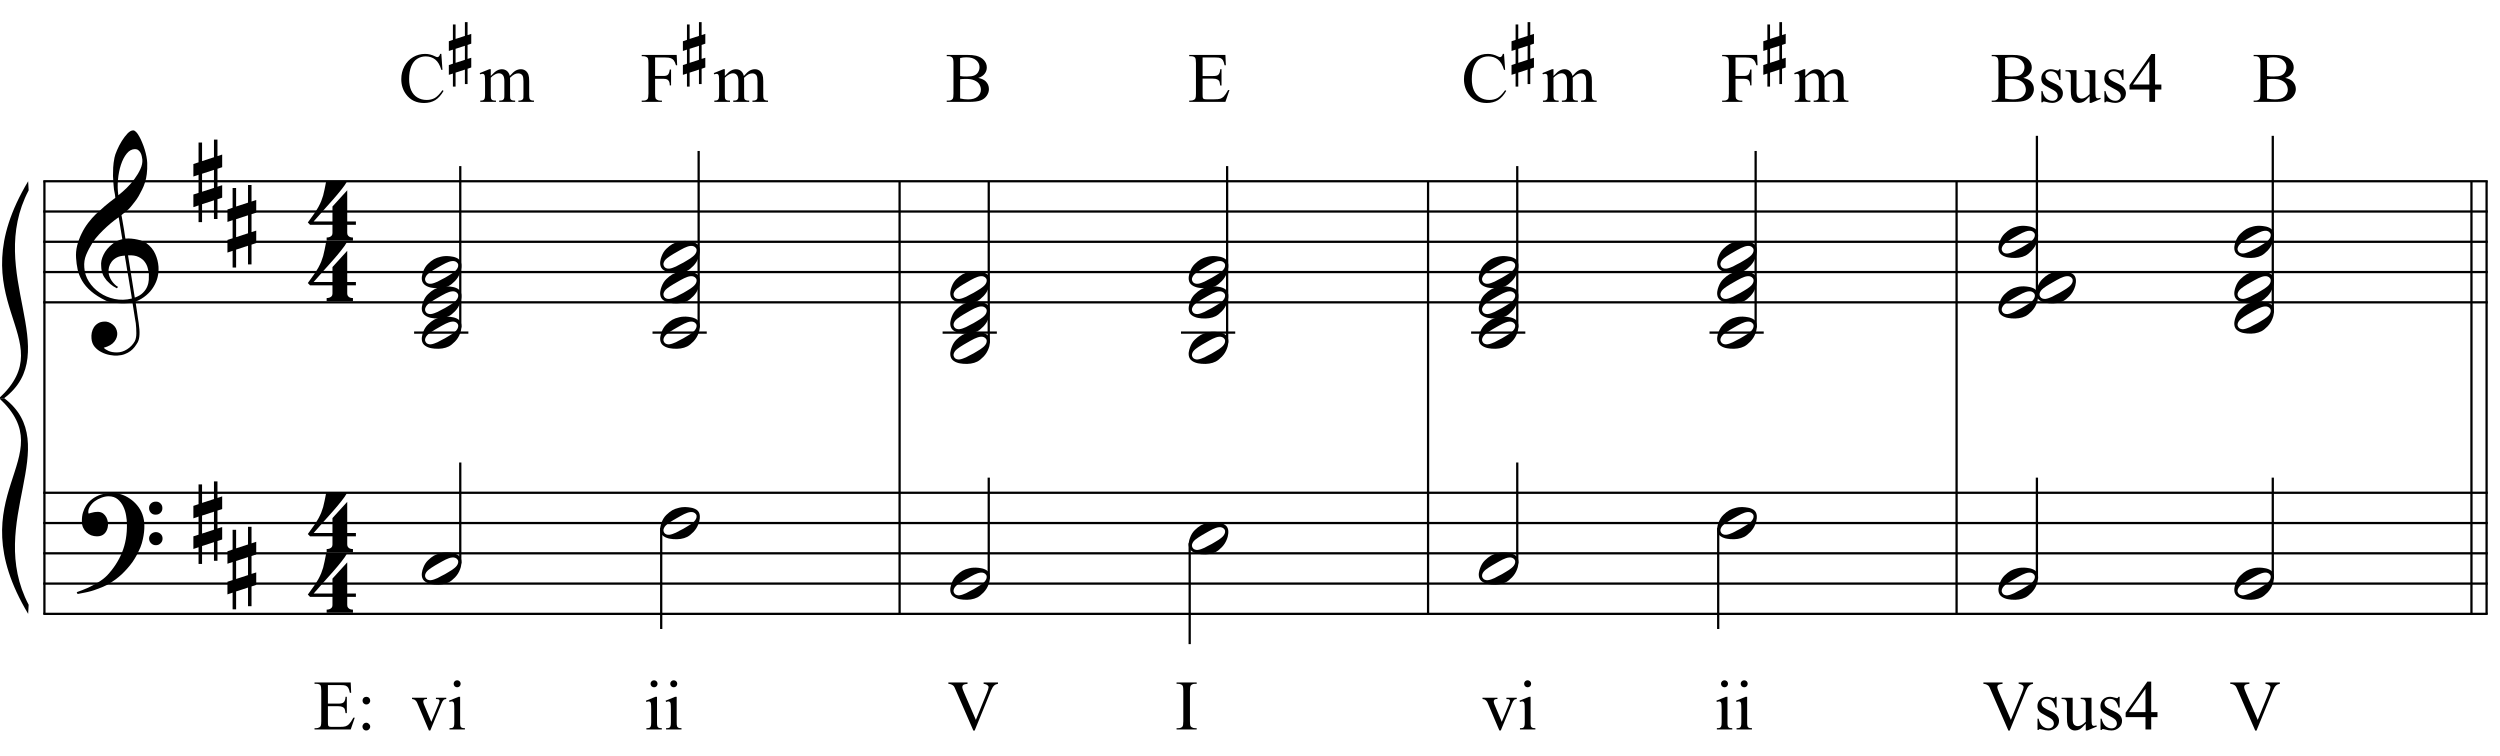 <?xml version="1.0" encoding="UTF-8"?>
<svg xmlns="http://www.w3.org/2000/svg" xmlns:xlink="http://www.w3.org/1999/xlink" width="423.25pt" height="128pt" viewBox="0 0 423.25 128" version="1.1">
<defs>
<g>
<symbol overflow="visible" id="glyph0-0">
<path style="stroke:none;" d=""/>
</symbol>
<symbol overflow="visible" id="glyph0-1">
<path style="stroke:none;" d="M 9.547 5.172 C 9.172 5.234 8.766 5.27 8.328 5.281 C 7.898 5.301 7.477 5.289 7.062 5.25 C 6.656 5.219 6.273 5.172 5.922 5.109 C 5.578 5.047 5.297 4.961 5.078 4.859 C 4.023 4.348 3.176 3.812 2.531 3.25 C 1.883 2.688 1.379 2.094 1.016 1.469 C 0.66 0.852 0.41 0.223 0.266 -0.422 C 0.129 -1.066 0.039 -1.719 0 -2.375 C -0.051 -3.082 0.008 -3.789 0.188 -4.5 C 0.375 -5.219 0.629 -5.898 0.953 -6.547 C 1.273 -7.203 1.645 -7.801 2.062 -8.344 C 2.477 -8.883 2.898 -9.363 3.328 -9.781 C 3.816 -10.238 4.328 -10.695 4.859 -11.156 C 5.398 -11.613 5.992 -12.082 6.641 -12.562 C 6.629 -12.738 6.613 -12.895 6.594 -13.031 C 6.57 -13.176 6.547 -13.316 6.516 -13.453 C 6.492 -13.598 6.461 -13.758 6.422 -13.938 C 6.391 -14.113 6.367 -14.332 6.359 -14.594 C 6.359 -14.707 6.344 -14.91 6.312 -15.203 C 6.281 -15.492 6.258 -15.848 6.25 -16.266 C 6.25 -16.68 6.258 -17.156 6.281 -17.688 C 6.312 -18.219 6.383 -18.773 6.5 -19.359 C 6.562 -19.691 6.707 -20.117 6.938 -20.641 C 7.164 -21.172 7.43 -21.68 7.734 -22.172 C 8.047 -22.672 8.367 -23.098 8.703 -23.453 C 9.047 -23.805 9.367 -23.984 9.672 -23.984 C 9.828 -23.984 9.992 -23.891 10.172 -23.703 C 10.348 -23.523 10.52 -23.281 10.688 -22.969 C 10.863 -22.664 11.031 -22.316 11.188 -21.922 C 11.352 -21.535 11.5 -21.133 11.625 -20.719 C 11.75 -20.312 11.848 -19.91 11.922 -19.516 C 11.992 -19.117 12.035 -18.77 12.047 -18.469 C 12.066 -17.758 12.039 -17.133 11.969 -16.594 C 11.906 -16.051 11.801 -15.566 11.656 -15.141 C 11.52 -14.711 11.359 -14.316 11.172 -13.953 C 10.992 -13.586 10.801 -13.223 10.594 -12.859 C 10.375 -12.484 10.148 -12.156 9.922 -11.875 C 9.703 -11.594 9.477 -11.312 9.25 -11.031 C 9 -10.727 8.738 -10.477 8.469 -10.281 C 8.207 -10.082 7.945 -9.867 7.688 -9.641 C 7.812 -8.941 7.922 -8.312 8.016 -7.75 C 8.055 -7.5 8.098 -7.258 8.141 -7.031 C 8.18 -6.801 8.211 -6.586 8.234 -6.391 C 8.266 -6.191 8.289 -6.023 8.312 -5.891 C 8.344 -5.766 8.359 -5.688 8.359 -5.656 C 8.691 -5.695 9.031 -5.695 9.375 -5.656 C 9.727 -5.625 10.062 -5.57 10.375 -5.5 C 10.695 -5.438 10.984 -5.348 11.234 -5.234 C 11.492 -5.129 11.695 -5.031 11.844 -4.938 C 12.582 -4.395 13.102 -3.77 13.406 -3.062 C 13.719 -2.363 13.898 -1.645 13.953 -0.906 C 13.992 -0.332 13.945 0.242 13.812 0.828 C 13.676 1.41 13.445 1.961 13.125 2.484 C 12.812 3.016 12.395 3.5 11.875 3.938 C 11.363 4.375 10.758 4.734 10.062 5.016 C 10.145 5.578 10.223 6.098 10.297 6.578 C 10.359 6.992 10.414 7.395 10.469 7.781 C 10.531 8.164 10.57 8.438 10.594 8.594 C 10.719 9.406 10.766 10.07 10.734 10.594 C 10.711 11.125 10.613 11.555 10.438 11.891 C 10.281 12.16 10.102 12.426 9.906 12.688 C 9.707 12.945 9.473 13.176 9.203 13.375 C 8.93 13.582 8.613 13.754 8.25 13.891 C 7.883 14.035 7.473 14.117 7.016 14.141 C 6.66 14.172 6.234 14.141 5.734 14.047 C 5.242 13.961 4.773 13.805 4.328 13.578 C 3.879 13.359 3.488 13.055 3.156 12.672 C 2.832 12.285 2.648 11.812 2.609 11.25 C 2.578 10.926 2.594 10.598 2.656 10.266 C 2.727 9.93 2.848 9.629 3.016 9.359 C 3.191 9.086 3.422 8.863 3.703 8.688 C 3.984 8.508 4.328 8.41 4.734 8.391 C 4.984 8.367 5.234 8.398 5.484 8.484 C 5.734 8.578 5.969 8.707 6.188 8.875 C 6.406 9.039 6.582 9.242 6.719 9.484 C 6.852 9.734 6.938 10.004 6.969 10.297 C 7.008 10.797 6.852 11.281 6.5 11.75 C 6.145 12.227 5.539 12.582 4.688 12.812 C 4.832 13 5.094 13.176 5.469 13.344 C 5.852 13.52 6.332 13.609 6.906 13.609 C 7.508 13.609 8.086 13.43 8.641 13.078 C 9.191 12.723 9.617 12.281 9.922 11.75 C 10.109 11.395 10.203 10.93 10.203 10.359 C 10.203 9.797 10.172 9.227 10.109 8.656 C 10.078 8.551 10.035 8.312 9.984 7.938 C 9.93 7.562 9.867 7.172 9.797 6.766 C 9.734 6.285 9.648 5.754 9.547 5.172 Z M 9.984 -20.812 C 9.453 -20.812 8.984 -20.562 8.578 -20.062 C 8.172 -19.562 7.844 -18.926 7.594 -18.156 C 7.344 -17.395 7.176 -16.555 7.094 -15.641 C 7.008 -14.723 7.031 -13.844 7.156 -13 C 7.602 -13.344 8.07 -13.754 8.562 -14.234 C 9.062 -14.723 9.508 -15.238 9.906 -15.781 C 10.312 -16.332 10.641 -16.883 10.891 -17.438 C 11.148 -18 11.258 -18.535 11.219 -19.047 C 11.195 -19.211 11.164 -19.395 11.125 -19.594 C 11.082 -19.801 11.016 -19.992 10.922 -20.172 C 10.828 -20.348 10.703 -20.5 10.547 -20.625 C 10.398 -20.75 10.211 -20.812 9.984 -20.812 Z M 9.938 4.328 C 10.531 4.117 10.988 3.848 11.312 3.516 C 11.645 3.191 11.891 2.836 12.047 2.453 C 12.203 2.078 12.289 1.695 12.312 1.312 C 12.332 0.926 12.336 0.582 12.328 0.281 C 12.297 0.039 12.234 -0.258 12.141 -0.625 C 12.055 -1 11.891 -1.359 11.641 -1.703 C 11.398 -2.047 11.051 -2.328 10.594 -2.547 C 10.145 -2.773 9.547 -2.867 8.797 -2.828 Z M 8.266 -2.781 C 7.703 -2.758 7.238 -2.648 6.875 -2.453 C 6.508 -2.254 6.223 -2.016 6.016 -1.734 C 5.805 -1.453 5.66 -1.156 5.578 -0.844 C 5.504 -0.531 5.477 -0.25 5.5 0 C 5.508 0.25 5.562 0.5 5.656 0.75 C 5.75 1.008 5.875 1.254 6.031 1.484 C 6.188 1.711 6.359 1.914 6.547 2.094 C 6.734 2.281 6.922 2.422 7.109 2.516 C 7.086 2.547 7.066 2.57 7.047 2.594 C 7.023 2.613 7 2.641 6.969 2.672 C 6.938 2.691 6.914 2.719 6.906 2.75 C 6.477 2.539 6.102 2.297 5.781 2.016 C 5.469 1.734 5.266 1.535 5.172 1.422 C 5.016 1.211 4.879 1.023 4.766 0.859 C 4.66 0.691 4.57 0.516 4.5 0.328 C 4.438 0.148 4.379 -0.047 4.328 -0.266 C 4.285 -0.484 4.258 -0.742 4.25 -1.047 C 4.219 -1.328 4.234 -1.629 4.297 -1.953 C 4.367 -2.273 4.484 -2.598 4.641 -2.922 C 4.797 -3.254 5 -3.57 5.25 -3.875 C 5.508 -4.188 5.812 -4.477 6.156 -4.75 C 6.332 -4.895 6.488 -5.004 6.625 -5.078 C 6.77 -5.16 6.906 -5.234 7.031 -5.297 C 7.156 -5.359 7.281 -5.406 7.406 -5.438 C 7.539 -5.477 7.68 -5.52 7.828 -5.562 L 7.219 -9.266 C 7.051 -9.172 6.781 -8.977 6.406 -8.688 C 6.039 -8.406 5.641 -8.066 5.203 -7.672 C 4.766 -7.273 4.332 -6.848 3.906 -6.391 C 3.477 -5.93 3.125 -5.488 2.844 -5.062 C 2.352 -4.281 1.973 -3.562 1.703 -2.906 C 1.43 -2.25 1.328 -1.539 1.391 -0.781 C 1.441 0.082 1.703 0.883 2.172 1.625 C 2.648 2.375 3.258 3 4 3.5 C 4.738 4.008 5.578 4.363 6.516 4.562 C 7.461 4.758 8.441 4.734 9.453 4.484 C 9.234 3.129 9.035 1.922 8.859 0.859 C 8.773 0.41 8.695 -0.031 8.625 -0.469 C 8.562 -0.906 8.5 -1.297 8.438 -1.641 C 8.375 -1.984 8.328 -2.258 8.297 -2.469 C 8.273 -2.676 8.266 -2.781 8.266 -2.781 Z M 8.266 -2.781 "/>
</symbol>
<symbol overflow="visible" id="glyph0-2">
<path style="stroke:none;" d="M 10.297 5.375 C 10.172 5.602 10.051 5.812 9.938 6 C 9.82 6.195 9.703 6.383 9.578 6.562 C 9.453 6.738 9.32 6.91 9.188 7.078 C 9.051 7.254 8.895 7.441 8.719 7.641 C 8.539 7.848 8.367 8.035 8.203 8.203 C 8.047 8.367 7.891 8.523 7.734 8.672 C 7.578 8.816 7.41 8.961 7.234 9.109 C 7.055 9.254 6.859 9.41 6.641 9.578 C 6.367 9.773 6.113 9.945 5.875 10.094 C 5.633 10.25 5.395 10.391 5.156 10.516 C 4.914 10.641 4.664 10.754 4.406 10.859 C 4.145 10.961 3.859 11.07 3.547 11.188 C 3.234 11.312 2.891 11.426 2.516 11.531 C 2.141 11.633 1.781 11.719 1.438 11.781 C 1.039 11.863 0.645 11.941 0.25 12.016 L 0.109 11.703 C 0.742 11.484 1.383 11.234 2.031 10.953 C 2.562 10.703 3.125 10.398 3.719 10.047 C 4.312 9.703 4.828 9.305 5.266 8.859 C 6.367 7.68 7.207 6.383 7.781 4.969 C 8.363 3.551 8.641 1.941 8.609 0.141 C 8.609 -0.266 8.562 -0.734 8.469 -1.266 C 8.383 -1.805 8.227 -2.312 8 -2.781 C 7.781 -3.258 7.469 -3.672 7.062 -4.016 C 6.656 -4.359 6.133 -4.531 5.5 -4.531 C 5.125 -4.531 4.727 -4.453 4.312 -4.297 C 3.895 -4.148 3.516 -3.953 3.172 -3.703 C 2.836 -3.453 2.562 -3.148 2.344 -2.797 C 2.125 -2.453 2.035 -2.082 2.078 -1.688 C 2.086 -1.625 2.129 -1.602 2.203 -1.625 C 2.273 -1.645 2.383 -1.676 2.531 -1.719 C 2.676 -1.758 2.852 -1.801 3.062 -1.844 C 3.27 -1.883 3.52 -1.898 3.812 -1.891 C 4.113 -1.867 4.375 -1.773 4.594 -1.609 C 4.812 -1.441 4.988 -1.227 5.125 -0.969 C 5.258 -0.707 5.348 -0.422 5.391 -0.109 C 5.43 0.191 5.414 0.488 5.344 0.781 C 5.238 1.227 5.039 1.582 4.75 1.844 C 4.457 2.113 4.051 2.25 3.531 2.25 C 3.195 2.25 2.875 2.191 2.562 2.078 C 2.258 1.961 1.992 1.797 1.766 1.578 C 1.535 1.367 1.348 1.109 1.203 0.797 C 1.055 0.492 0.984 0.145 0.984 -0.25 C 0.973 -0.832 1.035 -1.348 1.172 -1.797 C 1.316 -2.254 1.492 -2.645 1.703 -2.969 C 1.922 -3.301 2.148 -3.57 2.391 -3.781 C 2.629 -3.988 2.848 -4.156 3.047 -4.281 C 3.555 -4.594 4.07 -4.805 4.594 -4.922 C 5.113 -5.047 5.602 -5.113 6.062 -5.125 C 6.582 -5.125 7.102 -5.035 7.625 -4.859 C 8.156 -4.691 8.648 -4.445 9.109 -4.125 C 9.578 -3.812 9.992 -3.43 10.359 -2.984 C 10.734 -2.535 11.02 -2.039 11.219 -1.5 C 11.445 -0.883 11.562 -0.234 11.562 0.453 C 11.57 1.148 11.488 1.898 11.312 2.703 C 11.258 2.973 11.195 3.219 11.125 3.438 C 11.062 3.656 10.988 3.867 10.906 4.078 C 10.82 4.285 10.727 4.488 10.625 4.688 C 10.52 4.895 10.41 5.125 10.297 5.375 Z M 12.359 -2.516 C 12.348 -2.836 12.453 -3.102 12.672 -3.312 C 12.891 -3.52 13.156 -3.625 13.469 -3.625 C 13.781 -3.645 14.047 -3.551 14.266 -3.344 C 14.492 -3.133 14.609 -2.875 14.609 -2.562 C 14.629 -2.25 14.531 -1.977 14.312 -1.75 C 14.094 -1.531 13.828 -1.422 13.516 -1.422 C 13.191 -1.398 12.914 -1.5 12.688 -1.719 C 12.469 -1.938 12.359 -2.203 12.359 -2.516 Z M 12.359 2.641 C 12.359 2.328 12.469 2.066 12.688 1.859 C 12.906 1.66 13.172 1.551 13.484 1.531 C 13.797 1.531 14.066 1.629 14.297 1.828 C 14.523 2.023 14.641 2.285 14.641 2.609 C 14.648 2.922 14.547 3.188 14.328 3.406 C 14.109 3.633 13.844 3.75 13.531 3.75 C 13.219 3.758 12.945 3.656 12.719 3.438 C 12.488 3.219 12.367 2.953 12.359 2.641 Z M 12.359 2.641 "/>
</symbol>
<symbol overflow="visible" id="glyph0-3">
<path style="stroke:none;" d="M 1.469 -1.266 L 1.469 1.781 L 3.484 1.125 L 3.484 -1.922 Z M 0.875 -3.203 L 0.875 -6.547 L 1.469 -6.547 L 1.469 -3.406 L 3.484 -4.062 L 3.484 -7.047 L 4.078 -7.047 L 4.078 -4.25 L 4.875 -4.516 L 4.875 -2.375 L 4.078 -2.109 L 4.078 0.922 L 4.875 0.672 L 4.875 2.781 L 4.078 3.047 L 4.078 6.391 L 3.484 6.391 L 3.484 3.234 L 1.469 3.891 L 1.469 6.922 L 0.875 6.922 L 0.875 4.094 L 0 4.391 L 0 2.25 L 0.875 1.969 L 0.875 -1.094 L 0 -0.797 L 0 -2.906 Z M 0.875 -3.203 "/>
</symbol>
<symbol overflow="visible" id="glyph0-4">
<path style="stroke:none;" d="M 6.828 2.25 L 6.828 3.609 C 6.828 3.816 6.875 3.973 6.969 4.078 C 7.062 4.191 7.172 4.273 7.297 4.328 C 7.453 4.379 7.617 4.406 7.797 4.406 L 7.797 4.938 L 3.344 4.938 L 3.344 4.406 C 3.52 4.406 3.68 4.379 3.828 4.328 C 3.953 4.285 4.066 4.211 4.172 4.109 C 4.273 4.004 4.328 3.852 4.328 3.656 L 4.328 2.25 L 0.531 2.25 L 0.156 1.859 C 0.57 1.305 0.922 0.82 1.203 0.406 C 1.492 -0.008 1.738 -0.395 1.938 -0.75 C 2.133 -1.113 2.297 -1.445 2.422 -1.75 C 2.547 -2.062 2.656 -2.379 2.75 -2.703 C 2.844 -3.035 2.926 -3.395 3 -3.781 C 3.07 -4.164 3.16 -4.613 3.266 -5.125 L 6.812 -5.125 C 6.602 -4.727 6.281 -4.258 5.844 -3.719 C 5.414 -3.176 4.938 -2.602 4.406 -2 C 3.875 -1.395 3.32 -0.773 2.75 -0.141 C 2.176 0.492 1.641 1.102 1.141 1.688 L 4.328 1.688 L 4.328 -0.844 L 6.828 -3.594 L 6.828 1.688 L 8.297 1.688 L 8.297 2.25 Z M 6.828 2.25 "/>
</symbol>
<symbol overflow="visible" id="glyph0-5">
<path style="stroke:none;" d="M 6.562 -1.828 C 6.645 -1.672 6.695 -1.5 6.719 -1.312 C 6.738 -1.133 6.738 -0.953 6.719 -0.766 C 6.695 -0.578 6.664 -0.398 6.625 -0.234 C 6.582 -0.078 6.539 0.047 6.5 0.141 C 6.312 0.66 6.023 1.117 5.641 1.516 C 5.254 1.91 4.906 2.188 4.594 2.344 C 3.926 2.676 3.125 2.801 2.188 2.719 C 2.051 2.707 1.891 2.688 1.703 2.656 C 1.523 2.633 1.344 2.586 1.156 2.516 C 0.969 2.453 0.789 2.363 0.625 2.25 C 0.457 2.145 0.32 2.008 0.219 1.844 C 0.113 1.664 0.051 1.484 0.031 1.297 C 0.008 1.117 0.008 0.941 0.031 0.766 C 0.051 0.598 0.082 0.441 0.125 0.297 C 0.164 0.148 0.207 0.023 0.25 -0.078 C 0.438 -0.598 0.707 -1.031 1.062 -1.375 C 1.414 -1.719 1.754 -1.984 2.078 -2.172 C 2.391 -2.348 2.773 -2.488 3.234 -2.594 C 3.691 -2.707 4.207 -2.734 4.781 -2.672 C 4.883 -2.648 5.02 -2.629 5.188 -2.609 C 5.352 -2.586 5.52 -2.547 5.688 -2.484 C 5.852 -2.43 6.016 -2.352 6.172 -2.25 C 6.336 -2.145 6.469 -2.004 6.562 -1.828 Z M 6.094 -1.469 C 5.977 -1.633 5.844 -1.742 5.688 -1.797 C 5.531 -1.859 5.359 -1.879 5.172 -1.859 C 4.992 -1.848 4.805 -1.805 4.609 -1.734 C 4.422 -1.672 4.242 -1.598 4.078 -1.516 C 3.848 -1.41 3.641 -1.301 3.453 -1.188 C 3.266 -1.082 3.07 -0.973 2.875 -0.859 C 2.477 -0.641 2.07 -0.395 1.656 -0.125 C 1.508 -0.031 1.359 0.078 1.203 0.203 C 1.047 0.328 0.91 0.461 0.797 0.609 C 0.691 0.766 0.617 0.926 0.578 1.094 C 0.547 1.27 0.578 1.438 0.672 1.594 C 0.766 1.758 0.895 1.867 1.062 1.922 C 1.227 1.984 1.398 2.004 1.578 1.984 C 1.766 1.961 1.953 1.914 2.141 1.844 C 2.336 1.781 2.52 1.707 2.688 1.625 C 2.914 1.508 3.129 1.395 3.328 1.281 C 3.523 1.176 3.727 1.07 3.938 0.969 C 4.145 0.852 4.336 0.738 4.516 0.625 C 4.703 0.52 4.906 0.395 5.125 0.25 C 5.258 0.156 5.406 0.047 5.562 -0.078 C 5.719 -0.203 5.848 -0.336 5.953 -0.484 C 6.066 -0.641 6.141 -0.801 6.172 -0.969 C 6.211 -1.145 6.188 -1.312 6.094 -1.469 Z M 6.094 -1.469 "/>
</symbol>
<symbol overflow="visible" id="glyph1-0">
<path style="stroke:none;" d="M 1.672 0 L 1.672 -7.5 L 7.672 -7.5 L 7.672 0 Z M 1.859 -0.188 L 7.484 -0.188 L 7.484 -7.312 L 1.859 -7.312 Z M 1.859 -0.188 "/>
</symbol>
<symbol overflow="visible" id="glyph1-1">
<path style="stroke:none;" d="M 7.219 -8.125 L 7.406 -5.422 L 7.219 -5.422 C 6.977 -6.234 6.633 -6.816 6.188 -7.172 C 5.738 -7.523 5.203 -7.703 4.578 -7.703 C 4.047 -7.703 3.566 -7.566 3.141 -7.297 C 2.711 -7.035 2.375 -6.609 2.125 -6.016 C 1.883 -5.43 1.766 -4.707 1.766 -3.844 C 1.766 -3.125 1.879 -2.5 2.109 -1.969 C 2.348 -1.438 2.695 -1.031 3.156 -0.75 C 3.613 -0.469 4.141 -0.328 4.734 -0.328 C 5.254 -0.328 5.711 -0.438 6.109 -0.656 C 6.504 -0.883 6.938 -1.328 7.406 -1.984 L 7.594 -1.859 C 7.188 -1.148 6.719 -0.629 6.188 -0.297 C 5.656 0.023 5.023 0.188 4.297 0.188 C 2.984 0.188 1.969 -0.301 1.25 -1.281 C 0.707 -2.008 0.438 -2.863 0.438 -3.844 C 0.438 -4.645 0.613 -5.375 0.969 -6.031 C 1.32 -6.695 1.812 -7.211 2.438 -7.578 C 3.062 -7.941 3.742 -8.125 4.484 -8.125 C 5.055 -8.125 5.617 -7.984 6.172 -7.703 C 6.336 -7.617 6.457 -7.578 6.531 -7.578 C 6.633 -7.578 6.723 -7.613 6.797 -7.688 C 6.898 -7.789 6.973 -7.938 7.016 -8.125 Z M 7.219 -8.125 "/>
</symbol>
<symbol overflow="visible" id="glyph1-2">
<path style="stroke:none;" d="M 1.969 -4.391 C 2.363 -4.773 2.594 -5 2.656 -5.062 C 2.832 -5.207 3.02 -5.32 3.219 -5.406 C 3.426 -5.488 3.629 -5.531 3.828 -5.531 C 4.172 -5.531 4.461 -5.43 4.703 -5.234 C 4.941 -5.035 5.102 -4.754 5.188 -4.391 C 5.594 -4.859 5.93 -5.164 6.203 -5.312 C 6.484 -5.457 6.77 -5.531 7.062 -5.531 C 7.344 -5.531 7.594 -5.457 7.812 -5.312 C 8.039 -5.164 8.219 -4.926 8.344 -4.594 C 8.426 -4.363 8.469 -4.004 8.469 -3.516 L 8.469 -1.219 C 8.469 -0.875 8.492 -0.641 8.547 -0.516 C 8.586 -0.43 8.66 -0.359 8.766 -0.297 C 8.867 -0.242 9.039 -0.219 9.281 -0.219 L 9.281 0 L 6.641 0 L 6.641 -0.219 L 6.75 -0.219 C 6.977 -0.219 7.156 -0.258 7.281 -0.344 C 7.375 -0.406 7.441 -0.504 7.484 -0.641 C 7.492 -0.711 7.5 -0.906 7.5 -1.219 L 7.5 -3.516 C 7.5 -3.953 7.445 -4.266 7.344 -4.453 C 7.188 -4.703 6.941 -4.828 6.609 -4.828 C 6.398 -4.828 6.191 -4.773 5.984 -4.672 C 5.773 -4.566 5.523 -4.375 5.234 -4.094 L 5.219 -4.031 L 5.234 -3.781 L 5.234 -1.219 C 5.234 -0.844 5.25 -0.609 5.281 -0.516 C 5.32 -0.43 5.398 -0.359 5.516 -0.297 C 5.629 -0.242 5.82 -0.219 6.094 -0.219 L 6.094 0 L 3.391 0 L 3.391 -0.219 C 3.68 -0.219 3.883 -0.25 4 -0.312 C 4.113 -0.383 4.191 -0.492 4.234 -0.641 C 4.254 -0.703 4.266 -0.895 4.266 -1.219 L 4.266 -3.516 C 4.266 -3.953 4.195 -4.27 4.062 -4.469 C 3.895 -4.719 3.656 -4.844 3.344 -4.844 C 3.133 -4.844 2.926 -4.785 2.719 -4.672 C 2.395 -4.492 2.145 -4.301 1.969 -4.094 L 1.969 -1.219 C 1.969 -0.863 1.988 -0.633 2.031 -0.531 C 2.082 -0.426 2.156 -0.348 2.25 -0.297 C 2.352 -0.242 2.551 -0.219 2.844 -0.219 L 2.844 0 L 0.188 0 L 0.188 -0.219 C 0.438 -0.219 0.609 -0.242 0.703 -0.297 C 0.797 -0.348 0.867 -0.43 0.922 -0.547 C 0.973 -0.66 1 -0.883 1 -1.219 L 1 -3.266 C 1 -3.859 0.984 -4.238 0.953 -4.406 C 0.922 -4.531 0.875 -4.617 0.812 -4.672 C 0.758 -4.723 0.68 -4.75 0.578 -4.75 C 0.473 -4.75 0.344 -4.719 0.188 -4.656 L 0.094 -4.875 L 1.719 -5.531 L 1.969 -5.531 Z M 1.969 -4.391 "/>
</symbol>
<symbol overflow="visible" id="glyph1-3">
<path style="stroke:none;" d=""/>
</symbol>
<symbol overflow="visible" id="glyph1-4">
<path style="stroke:none;" d="M 2.453 -7.516 L 2.453 -4.391 L 3.906 -4.391 C 4.238 -4.391 4.477 -4.461 4.625 -4.609 C 4.781 -4.754 4.883 -5.047 4.938 -5.484 L 5.156 -5.484 L 5.156 -2.797 L 4.938 -2.797 C 4.938 -3.098 4.895 -3.32 4.812 -3.469 C 4.738 -3.613 4.633 -3.723 4.5 -3.797 C 4.363 -3.867 4.164 -3.906 3.906 -3.906 L 2.453 -3.906 L 2.453 -1.406 C 2.453 -1 2.477 -0.734 2.531 -0.609 C 2.57 -0.516 2.656 -0.43 2.781 -0.359 C 2.945 -0.266 3.125 -0.219 3.312 -0.219 L 3.609 -0.219 L 3.609 0 L 0.188 0 L 0.188 -0.219 L 0.469 -0.219 C 0.801 -0.219 1.039 -0.312 1.188 -0.5 C 1.281 -0.625 1.328 -0.926 1.328 -1.406 L 1.328 -6.547 C 1.328 -6.941 1.301 -7.207 1.25 -7.344 C 1.219 -7.438 1.141 -7.52 1.016 -7.594 C 0.848 -7.688 0.664 -7.734 0.469 -7.734 L 0.188 -7.734 L 0.188 -7.953 L 6.109 -7.953 L 6.188 -6.203 L 5.984 -6.203 C 5.879 -6.566 5.758 -6.836 5.625 -7.016 C 5.488 -7.191 5.32 -7.316 5.125 -7.391 C 4.926 -7.473 4.617 -7.516 4.203 -7.516 Z M 2.453 -7.516 "/>
</symbol>
<symbol overflow="visible" id="glyph1-5">
<path style="stroke:none;" d="M 5.547 -4.062 C 6.098 -3.938 6.508 -3.75 6.781 -3.5 C 7.156 -3.133 7.344 -2.691 7.344 -2.172 C 7.344 -1.773 7.219 -1.395 6.969 -1.031 C 6.719 -0.676 6.375 -0.414 5.938 -0.25 C 5.508 -0.082 4.848 0 3.953 0 L 0.203 0 L 0.203 -0.219 L 0.5 -0.219 C 0.832 -0.219 1.07 -0.32 1.219 -0.531 C 1.301 -0.664 1.344 -0.957 1.344 -1.406 L 1.344 -6.547 C 1.344 -7.035 1.285 -7.344 1.172 -7.469 C 1.023 -7.645 0.801 -7.734 0.5 -7.734 L 0.203 -7.734 L 0.203 -7.953 L 3.641 -7.953 C 4.273 -7.953 4.785 -7.906 5.172 -7.812 C 5.754 -7.664 6.203 -7.41 6.516 -7.047 C 6.828 -6.691 6.984 -6.285 6.984 -5.828 C 6.984 -5.43 6.859 -5.07 6.609 -4.75 C 6.367 -4.438 6.016 -4.207 5.547 -4.062 Z M 2.469 -4.375 C 2.613 -4.344 2.781 -4.32 2.969 -4.312 C 3.156 -4.301 3.359 -4.297 3.578 -4.297 C 4.148 -4.297 4.578 -4.352 4.859 -4.469 C 5.148 -4.594 5.367 -4.781 5.516 -5.031 C 5.672 -5.289 5.75 -5.57 5.75 -5.875 C 5.75 -6.332 5.562 -6.723 5.188 -7.047 C 4.812 -7.379 4.258 -7.547 3.531 -7.547 C 3.133 -7.547 2.781 -7.504 2.469 -7.422 Z M 2.469 -0.578 C 2.926 -0.473 3.375 -0.422 3.812 -0.422 C 4.52 -0.422 5.055 -0.578 5.422 -0.891 C 5.797 -1.211 5.984 -1.609 5.984 -2.078 C 5.984 -2.379 5.898 -2.672 5.734 -2.953 C 5.566 -3.242 5.289 -3.473 4.906 -3.641 C 4.531 -3.805 4.066 -3.891 3.516 -3.891 C 3.266 -3.891 3.051 -3.883 2.875 -3.875 C 2.707 -3.863 2.57 -3.848 2.469 -3.828 Z M 2.469 -0.578 "/>
</symbol>
<symbol overflow="visible" id="glyph1-6">
<path style="stroke:none;" d="M 2.516 -7.516 L 2.516 -4.375 L 4.25 -4.375 C 4.707 -4.375 5.008 -4.441 5.156 -4.578 C 5.363 -4.754 5.477 -5.07 5.5 -5.531 L 5.719 -5.531 L 5.719 -2.766 L 5.5 -2.766 C 5.445 -3.148 5.395 -3.395 5.344 -3.5 C 5.27 -3.633 5.148 -3.738 4.984 -3.812 C 4.828 -3.895 4.582 -3.938 4.25 -3.938 L 2.516 -3.938 L 2.516 -1.328 C 2.516 -0.973 2.531 -0.754 2.562 -0.672 C 2.594 -0.598 2.645 -0.539 2.719 -0.5 C 2.801 -0.457 2.953 -0.438 3.172 -0.438 L 4.516 -0.438 C 4.961 -0.438 5.285 -0.469 5.484 -0.531 C 5.691 -0.594 5.891 -0.711 6.078 -0.891 C 6.316 -1.141 6.566 -1.508 6.828 -2 L 7.062 -2 L 6.375 0 L 0.25 0 L 0.25 -0.219 L 0.531 -0.219 C 0.719 -0.219 0.895 -0.266 1.062 -0.359 C 1.188 -0.422 1.27 -0.516 1.312 -0.641 C 1.363 -0.766 1.391 -1.02 1.391 -1.406 L 1.391 -6.562 C 1.391 -7.062 1.336 -7.375 1.234 -7.5 C 1.086 -7.656 0.852 -7.734 0.531 -7.734 L 0.25 -7.734 L 0.25 -7.953 L 6.375 -7.953 L 6.453 -6.203 L 6.234 -6.203 C 6.148 -6.617 6.055 -6.906 5.953 -7.062 C 5.859 -7.219 5.711 -7.336 5.516 -7.422 C 5.359 -7.484 5.082 -7.516 4.688 -7.516 Z M 2.516 -7.516 "/>
</symbol>
<symbol overflow="visible" id="glyph1-7">
<path style="stroke:none;" d="M 3.844 -5.531 L 3.844 -3.703 L 3.656 -3.703 C 3.5 -4.273 3.305 -4.664 3.078 -4.875 C 2.848 -5.082 2.551 -5.188 2.188 -5.188 C 1.914 -5.188 1.695 -5.113 1.531 -4.969 C 1.363 -4.82 1.281 -4.66 1.281 -4.484 C 1.281 -4.266 1.344 -4.078 1.469 -3.922 C 1.582 -3.766 1.828 -3.594 2.203 -3.406 L 3.062 -3 C 3.852 -2.613 4.25 -2.102 4.25 -1.469 C 4.25 -0.977 4.062 -0.582 3.688 -0.281 C 3.32 0.02 2.91 0.172 2.453 0.172 C 2.129 0.172 1.754 0.109 1.328 -0.016 C 1.203 -0.055 1.098 -0.078 1.016 -0.078 C 0.922 -0.078 0.848 -0.023 0.797 0.078 L 0.609 0.078 L 0.609 -1.828 L 0.797 -1.828 C 0.91 -1.285 1.117 -0.875 1.422 -0.594 C 1.734 -0.32 2.082 -0.188 2.469 -0.188 C 2.738 -0.188 2.957 -0.266 3.125 -0.422 C 3.289 -0.578 3.375 -0.766 3.375 -0.984 C 3.375 -1.254 3.281 -1.484 3.094 -1.672 C 2.906 -1.859 2.523 -2.094 1.953 -2.375 C 1.391 -2.656 1.02 -2.906 0.844 -3.125 C 0.676 -3.352 0.594 -3.633 0.594 -3.969 C 0.594 -4.414 0.742 -4.785 1.047 -5.078 C 1.348 -5.379 1.738 -5.531 2.219 -5.531 C 2.426 -5.531 2.68 -5.484 2.984 -5.391 C 3.18 -5.328 3.312 -5.297 3.375 -5.297 C 3.438 -5.297 3.484 -5.312 3.516 -5.344 C 3.555 -5.375 3.602 -5.438 3.656 -5.531 Z M 3.844 -5.531 "/>
</symbol>
<symbol overflow="visible" id="glyph1-8">
<path style="stroke:none;" d="M 5.078 -5.375 L 5.078 -2.109 C 5.078 -1.492 5.094 -1.113 5.125 -0.969 C 5.156 -0.832 5.203 -0.738 5.266 -0.688 C 5.328 -0.633 5.398 -0.609 5.484 -0.609 C 5.609 -0.609 5.75 -0.641 5.906 -0.703 L 5.984 -0.5 L 4.375 0.172 L 4.109 0.172 L 4.109 -0.969 C 3.648 -0.469 3.301 -0.148 3.062 -0.016 C 2.82 0.109 2.566 0.172 2.297 0.172 C 1.992 0.172 1.727 0.082 1.5 -0.094 C 1.281 -0.27 1.129 -0.492 1.047 -0.766 C 0.961 -1.035 0.922 -1.422 0.922 -1.922 L 0.922 -4.328 C 0.922 -4.578 0.891 -4.75 0.828 -4.844 C 0.773 -4.945 0.695 -5.023 0.594 -5.078 C 0.488 -5.129 0.297 -5.156 0.016 -5.156 L 0.016 -5.375 L 1.891 -5.375 L 1.891 -1.781 C 1.891 -1.281 1.977 -0.953 2.156 -0.797 C 2.332 -0.641 2.539 -0.562 2.781 -0.562 C 2.945 -0.562 3.133 -0.613 3.344 -0.719 C 3.562 -0.82 3.816 -1.02 4.109 -1.312 L 4.109 -4.359 C 4.109 -4.66 4.051 -4.863 3.938 -4.969 C 3.832 -5.082 3.602 -5.145 3.25 -5.156 L 3.25 -5.375 Z M 5.078 -5.375 "/>
</symbol>
<symbol overflow="visible" id="glyph1-9">
<path style="stroke:none;" d="M 5.578 -2.938 L 5.578 -2.094 L 4.516 -2.094 L 4.516 0 L 3.547 0 L 3.547 -2.094 L 0.188 -2.094 L 0.188 -2.844 L 3.875 -8.109 L 4.516 -8.109 L 4.516 -2.938 Z M 3.547 -2.938 L 3.547 -6.875 L 0.766 -2.938 Z M 3.547 -2.938 "/>
</symbol>
<symbol overflow="visible" id="glyph1-10">
<path style="stroke:none;" d="M 1.688 -5.531 C 1.875 -5.531 2.031 -5.469 2.156 -5.344 C 2.281 -5.219 2.344 -5.062 2.344 -4.875 C 2.344 -4.695 2.281 -4.547 2.156 -4.422 C 2.031 -4.297 1.875 -4.234 1.688 -4.234 C 1.508 -4.234 1.359 -4.297 1.234 -4.422 C 1.109 -4.547 1.047 -4.695 1.047 -4.875 C 1.047 -5.062 1.109 -5.219 1.234 -5.344 C 1.359 -5.469 1.508 -5.531 1.688 -5.531 Z M 1.688 -1.141 C 1.863 -1.141 2.016 -1.07 2.141 -0.938 C 2.273 -0.812 2.344 -0.66 2.344 -0.484 C 2.344 -0.305 2.273 -0.148 2.141 -0.016 C 2.016 0.109 1.863 0.172 1.688 0.172 C 1.5 0.172 1.344 0.109 1.219 -0.016 C 1.094 -0.148 1.031 -0.305 1.031 -0.484 C 1.031 -0.66 1.094 -0.812 1.219 -0.938 C 1.344 -1.07 1.5 -1.141 1.688 -1.141 Z M 1.688 -1.141 "/>
</symbol>
<symbol overflow="visible" id="glyph1-11">
<path style="stroke:none;" d="M 0.094 -5.375 L 2.625 -5.375 L 2.625 -5.156 L 2.469 -5.156 C 2.312 -5.156 2.191 -5.113 2.109 -5.031 C 2.035 -4.957 2 -4.859 2 -4.734 C 2 -4.598 2.035 -4.438 2.109 -4.25 L 3.359 -1.297 L 4.625 -4.359 C 4.707 -4.578 4.75 -4.742 4.75 -4.859 C 4.75 -4.922 4.734 -4.969 4.703 -5 C 4.66 -5.062 4.602 -5.102 4.531 -5.125 C 4.469 -5.145 4.336 -5.156 4.141 -5.156 L 4.141 -5.375 L 5.891 -5.375 L 5.891 -5.156 C 5.68 -5.133 5.539 -5.094 5.469 -5.031 C 5.332 -4.914 5.207 -4.719 5.094 -4.438 L 3.188 0.172 L 2.953 0.172 L 1.031 -4.359 C 0.945 -4.578 0.863 -4.727 0.781 -4.812 C 0.707 -4.906 0.613 -4.984 0.5 -5.047 C 0.426 -5.086 0.289 -5.125 0.094 -5.156 Z M 0.094 -5.375 "/>
</symbol>
<symbol overflow="visible" id="glyph1-12">
<path style="stroke:none;" d="M 1.734 -8.328 C 1.898 -8.328 2.039 -8.27 2.156 -8.156 C 2.27 -8.039 2.328 -7.898 2.328 -7.734 C 2.328 -7.578 2.27 -7.438 2.156 -7.312 C 2.039 -7.195 1.898 -7.141 1.734 -7.141 C 1.578 -7.141 1.438 -7.195 1.312 -7.312 C 1.195 -7.438 1.141 -7.578 1.141 -7.734 C 1.141 -7.898 1.195 -8.039 1.312 -8.156 C 1.426 -8.27 1.566 -8.328 1.734 -8.328 Z M 2.234 -5.531 L 2.234 -1.219 C 2.234 -0.875 2.254 -0.645 2.297 -0.531 C 2.348 -0.426 2.422 -0.348 2.516 -0.297 C 2.609 -0.242 2.785 -0.219 3.047 -0.219 L 3.047 0 L 0.438 0 L 0.438 -0.219 C 0.695 -0.219 0.867 -0.238 0.953 -0.281 C 1.047 -0.332 1.117 -0.414 1.172 -0.531 C 1.223 -0.656 1.25 -0.883 1.25 -1.219 L 1.25 -3.281 C 1.25 -3.863 1.234 -4.238 1.203 -4.406 C 1.172 -4.531 1.125 -4.617 1.062 -4.672 C 1.008 -4.723 0.93 -4.75 0.828 -4.75 C 0.723 -4.75 0.594 -4.719 0.438 -4.656 L 0.359 -4.875 L 1.969 -5.531 Z M 2.234 -5.531 "/>
</symbol>
<symbol overflow="visible" id="glyph1-13">
<path style="stroke:none;" d="M 8.516 -7.953 L 8.516 -7.734 C 8.234 -7.68 8.02 -7.586 7.875 -7.453 C 7.676 -7.266 7.492 -6.973 7.328 -6.578 L 4.562 0.188 L 4.344 0.188 L 1.359 -6.672 C 1.211 -7.023 1.109 -7.238 1.047 -7.312 C 0.941 -7.438 0.816 -7.531 0.672 -7.594 C 0.535 -7.664 0.348 -7.711 0.109 -7.734 L 0.109 -7.953 L 3.359 -7.953 L 3.359 -7.734 C 2.984 -7.691 2.738 -7.625 2.625 -7.531 C 2.52 -7.445 2.469 -7.336 2.469 -7.203 C 2.469 -7.004 2.562 -6.695 2.75 -6.281 L 4.766 -1.625 L 6.641 -6.219 C 6.828 -6.676 6.922 -6.992 6.922 -7.172 C 6.922 -7.285 6.863 -7.391 6.75 -7.484 C 6.633 -7.586 6.441 -7.664 6.172 -7.719 C 6.148 -7.719 6.117 -7.723 6.078 -7.734 L 6.078 -7.953 Z M 8.516 -7.953 "/>
</symbol>
<symbol overflow="visible" id="glyph1-14">
<path style="stroke:none;" d="M 3.703 -0.219 L 3.703 0 L 0.297 0 L 0.297 -0.219 L 0.578 -0.219 C 0.91 -0.219 1.148 -0.312 1.297 -0.5 C 1.391 -0.625 1.438 -0.926 1.438 -1.406 L 1.438 -6.547 C 1.438 -6.941 1.41 -7.207 1.359 -7.344 C 1.316 -7.438 1.238 -7.52 1.125 -7.594 C 0.945 -7.688 0.766 -7.734 0.578 -7.734 L 0.297 -7.734 L 0.297 -7.953 L 3.703 -7.953 L 3.703 -7.734 L 3.422 -7.734 C 3.098 -7.734 2.859 -7.633 2.703 -7.438 C 2.609 -7.312 2.562 -7.016 2.562 -6.547 L 2.562 -1.406 C 2.562 -1 2.586 -0.734 2.641 -0.609 C 2.68 -0.516 2.766 -0.43 2.891 -0.359 C 3.055 -0.266 3.234 -0.219 3.422 -0.219 Z M 3.703 -0.219 "/>
</symbol>
<symbol overflow="visible" id="glyph2-0">
<path style="stroke:none;" d=""/>
</symbol>
<symbol overflow="visible" id="glyph2-1">
<path style="stroke:none;" d="M 3.203 -9.5 L 1.625 -8.984 L 1.625 -6.609 L 3.203 -7.125 Z M 0.484 -10.266 L 1.172 -10.5 L 1.172 -13.109 L 1.625 -13.109 L 1.625 -10.656 L 3.203 -11.172 L 3.203 -13.5 L 3.656 -13.5 L 3.656 -11.312 L 4.281 -11.516 L 4.281 -9.859 L 3.656 -9.641 L 3.656 -7.281 L 4.281 -7.469 L 4.281 -5.828 L 3.656 -5.609 L 3.656 -3.016 L 3.203 -3.016 L 3.203 -5.469 L 1.625 -4.953 L 1.625 -2.594 L 1.172 -2.594 L 1.172 -4.797 L 0.484 -4.578 L 0.484 -6.234 L 1.172 -6.469 L 1.172 -8.844 L 0.484 -8.625 Z M 0.484 -10.266 "/>
</symbol>
</g>
</defs>
<g id="surface1">
<rect x="0" y="0" width="423.25" height="128" style="fill:rgb(100%,100%,100%);fill-opacity:1;stroke:none;"/>
<path style="fill:none;stroke-width:0.384;stroke-linecap:butt;stroke-linejoin:miter;stroke:rgb(0%,0%,0%);stroke-opacity:1;stroke-miterlimit:10;" d="M 162.27 452.066 L 162.27 378.824 " transform="matrix(1,0,0,-1,-154.75,482.75)"/>
<g style="fill:rgb(0%,0%,0%);fill-opacity:1;">
  <use xlink:href="#glyph0-1" x="12.88" y="46.057"/>
</g>
<g style="fill:rgb(0%,0%,0%);fill-opacity:1;">
  <use xlink:href="#glyph0-2" x="12.88" y="88.552"/>
</g>
<g style="fill:rgb(0%,0%,0%);fill-opacity:1;">
  <use xlink:href="#glyph0-3" x="32.74" y="30.682"/>
</g>
<g style="fill:rgb(0%,0%,0%);fill-opacity:1;">
  <use xlink:href="#glyph0-3" x="38.505" y="38.37"/>
</g>
<g style="fill:rgb(0%,0%,0%);fill-opacity:1;">
  <use xlink:href="#glyph0-3" x="32.74" y="88.552"/>
</g>
<g style="fill:rgb(0%,0%,0%);fill-opacity:1;">
  <use xlink:href="#glyph0-3" x="38.505" y="96.24"/>
</g>
<g style="fill:rgb(0%,0%,0%);fill-opacity:1;">
  <use xlink:href="#glyph0-4" x="51.958" y="46.057"/>
</g>
<g style="fill:rgb(0%,0%,0%);fill-opacity:1;">
  <use xlink:href="#glyph0-4" x="51.958" y="35.807"/>
</g>
<g style="fill:rgb(0%,0%,0%);fill-opacity:1;">
  <use xlink:href="#glyph0-4" x="51.958" y="98.802"/>
</g>
<g style="fill:rgb(0%,0%,0%);fill-opacity:1;">
  <use xlink:href="#glyph0-4" x="51.958" y="88.552"/>
</g>
<path style="fill:none;stroke-width:0.384;stroke-linecap:butt;stroke-linejoin:miter;stroke:rgb(0%,0%,0%);stroke-opacity:1;stroke-miterlimit:10;" d="M 307.051 452.066 L 307.051 378.824 " transform="matrix(1,0,0,-1,-154.75,482.75)"/>
<path style="fill:none;stroke-width:0.384;stroke-linecap:butt;stroke-linejoin:miter;stroke:rgb(0%,0%,0%);stroke-opacity:1;stroke-miterlimit:10;" d="M 396.523 452.066 L 396.523 378.824 " transform="matrix(1,0,0,-1,-154.75,482.75)"/>
<path style="fill:none;stroke-width:0.384;stroke-linecap:butt;stroke-linejoin:miter;stroke:rgb(0%,0%,0%);stroke-opacity:1;stroke-miterlimit:10;" d="M 486 452.066 L 486 378.824 " transform="matrix(1,0,0,-1,-154.75,482.75)"/>
<path style="fill:none;stroke-width:0.384;stroke-linecap:butt;stroke-linejoin:miter;stroke:rgb(0%,0%,0%);stroke-opacity:1;stroke-miterlimit:10;" d="M 575.73 452.066 L 575.73 378.824 " transform="matrix(1,0,0,-1,-154.75,482.75)"/>
<path style="fill:none;stroke-width:0.384;stroke-linecap:butt;stroke-linejoin:miter;stroke:rgb(0%,0%,0%);stroke-opacity:1;stroke-miterlimit:10;" d="M 573.168 452.066 L 573.168 378.824 " transform="matrix(1,0,0,-1,-154.75,482.75)"/>
<path style="fill:none;stroke-width:0.384;stroke-linecap:butt;stroke-linejoin:miter;stroke:rgb(0%,0%,0%);stroke-opacity:1;stroke-miterlimit:10;" d="M 162.078 452.066 L 575.922 452.066 " transform="matrix(1,0,0,-1,-154.75,482.75)"/>
<path style="fill:none;stroke-width:0.384;stroke-linecap:butt;stroke-linejoin:miter;stroke:rgb(0%,0%,0%);stroke-opacity:1;stroke-miterlimit:10;" d="M 162.078 446.941 L 575.922 446.941 " transform="matrix(1,0,0,-1,-154.75,482.75)"/>
<path style="fill:none;stroke-width:0.384;stroke-linecap:butt;stroke-linejoin:miter;stroke:rgb(0%,0%,0%);stroke-opacity:1;stroke-miterlimit:10;" d="M 162.078 441.816 L 575.922 441.816 " transform="matrix(1,0,0,-1,-154.75,482.75)"/>
<path style="fill:none;stroke-width:0.384;stroke-linecap:butt;stroke-linejoin:miter;stroke:rgb(0%,0%,0%);stroke-opacity:1;stroke-miterlimit:10;" d="M 162.078 436.691 L 575.922 436.691 " transform="matrix(1,0,0,-1,-154.75,482.75)"/>
<path style="fill:none;stroke-width:0.384;stroke-linecap:butt;stroke-linejoin:miter;stroke:rgb(0%,0%,0%);stroke-opacity:1;stroke-miterlimit:10;" d="M 162.078 431.566 L 575.922 431.566 " transform="matrix(1,0,0,-1,-154.75,482.75)"/>
<path style="fill:none;stroke-width:0.384;stroke-linecap:butt;stroke-linejoin:miter;stroke:rgb(0%,0%,0%);stroke-opacity:1;stroke-miterlimit:10;" d="M 162.078 399.324 L 575.922 399.324 " transform="matrix(1,0,0,-1,-154.75,482.75)"/>
<path style="fill:none;stroke-width:0.384;stroke-linecap:butt;stroke-linejoin:miter;stroke:rgb(0%,0%,0%);stroke-opacity:1;stroke-miterlimit:10;" d="M 162.078 394.199 L 575.922 394.199 " transform="matrix(1,0,0,-1,-154.75,482.75)"/>
<path style="fill:none;stroke-width:0.384;stroke-linecap:butt;stroke-linejoin:miter;stroke:rgb(0%,0%,0%);stroke-opacity:1;stroke-miterlimit:10;" d="M 162.078 389.074 L 575.922 389.074 " transform="matrix(1,0,0,-1,-154.75,482.75)"/>
<path style="fill:none;stroke-width:0.384;stroke-linecap:butt;stroke-linejoin:miter;stroke:rgb(0%,0%,0%);stroke-opacity:1;stroke-miterlimit:10;" d="M 162.078 383.949 L 575.922 383.949 " transform="matrix(1,0,0,-1,-154.75,482.75)"/>
<path style="fill:none;stroke-width:0.384;stroke-linecap:butt;stroke-linejoin:miter;stroke:rgb(0%,0%,0%);stroke-opacity:1;stroke-miterlimit:10;" d="M 162.078 378.824 L 575.922 378.824 " transform="matrix(1,0,0,-1,-154.75,482.75)"/>
<path style=" stroke:none;fill-rule:nonzero;fill:rgb(0%,0%,0%);fill-opacity:1;" d="M 4.766 30.684 C -7.5 51.184 10.898 57.16 -0.145 67.41 L 0.707 67.41 C 10.984 59.602 -2.531 46.301 4.852 32.219 "/>
<path style=" stroke:none;fill-rule:nonzero;fill:rgb(0%,0%,0%);fill-opacity:1;" d="M 4.766 103.926 C -7.5 83.426 10.898 77.66 -0.145 67.41 L 0.707 67.41 C 10.984 75.219 -2.531 88.309 4.852 102.391 "/>
<path style="fill:none;stroke-width:0.384;stroke-linecap:butt;stroke-linejoin:miter;stroke:rgb(0%,0%,0%);stroke-opacity:1;stroke-miterlimit:10;" d="M 232.672 427.297 L 232.672 454.629 " transform="matrix(1,0,0,-1,-154.75,482.75)"/>
<g style="fill:rgb(0%,0%,0%);fill-opacity:1;">
  <use xlink:href="#glyph0-5" x="71.391" y="46.057"/>
</g>
<g style="fill:rgb(0%,0%,0%);fill-opacity:1;">
  <use xlink:href="#glyph0-5" x="71.391" y="51.182"/>
</g>
<path style="fill:none;stroke-width:0.384;stroke-linecap:butt;stroke-linejoin:miter;stroke:rgb(0%,0%,0%);stroke-opacity:1;stroke-miterlimit:10;" d="M 224.859 426.441 L 234.043 426.441 " transform="matrix(1,0,0,-1,-154.75,482.75)"/>
<g style="fill:rgb(0%,0%,0%);fill-opacity:1;">
  <use xlink:href="#glyph0-5" x="71.391" y="56.307"/>
</g>
<path style="fill:none;stroke-width:0.384;stroke-linecap:butt;stroke-linejoin:miter;stroke:rgb(0%,0%,0%);stroke-opacity:1;stroke-miterlimit:10;" d="M 273.031 427.297 L 273.031 457.191 " transform="matrix(1,0,0,-1,-154.75,482.75)"/>
<g style="fill:rgb(0%,0%,0%);fill-opacity:1;">
  <use xlink:href="#glyph0-5" x="111.75" y="43.495"/>
</g>
<g style="fill:rgb(0%,0%,0%);fill-opacity:1;">
  <use xlink:href="#glyph0-5" x="111.75" y="48.62"/>
</g>
<path style="fill:none;stroke-width:0.384;stroke-linecap:butt;stroke-linejoin:miter;stroke:rgb(0%,0%,0%);stroke-opacity:1;stroke-miterlimit:10;" d="M 265.219 426.441 L 274.402 426.441 " transform="matrix(1,0,0,-1,-154.75,482.75)"/>
<g style="fill:rgb(0%,0%,0%);fill-opacity:1;">
  <use xlink:href="#glyph0-5" x="111.75" y="56.307"/>
</g>
<path style="fill:none;stroke-width:0.384;stroke-linecap:butt;stroke-linejoin:miter;stroke:rgb(0%,0%,0%);stroke-opacity:1;stroke-miterlimit:10;" d="M 232.672 387.363 L 232.672 404.449 " transform="matrix(1,0,0,-1,-154.75,482.75)"/>
<g style="fill:rgb(0%,0%,0%);fill-opacity:1;">
  <use xlink:href="#glyph0-5" x="71.391" y="96.24"/>
</g>
<path style="fill:none;stroke-width:0.384;stroke-linecap:butt;stroke-linejoin:miter;stroke:rgb(0%,0%,0%);stroke-opacity:1;stroke-miterlimit:10;" d="M 266.691 393.344 L 266.691 376.262 " transform="matrix(1,0,0,-1,-154.75,482.75)"/>
<g style="fill:rgb(0%,0%,0%);fill-opacity:1;">
  <use xlink:href="#glyph0-5" x="111.75" y="88.552"/>
</g>
<path style="fill:none;stroke-width:0.384;stroke-linecap:butt;stroke-linejoin:miter;stroke:rgb(0%,0%,0%);stroke-opacity:1;stroke-miterlimit:10;" d="M 322.145 424.734 L 322.145 452.066 " transform="matrix(1,0,0,-1,-154.75,482.75)"/>
<g style="fill:rgb(0%,0%,0%);fill-opacity:1;">
  <use xlink:href="#glyph0-5" x="160.865" y="48.62"/>
</g>
<g style="fill:rgb(0%,0%,0%);fill-opacity:1;">
  <use xlink:href="#glyph0-5" x="160.865" y="53.745"/>
</g>
<path style="fill:none;stroke-width:0.384;stroke-linecap:butt;stroke-linejoin:miter;stroke:rgb(0%,0%,0%);stroke-opacity:1;stroke-miterlimit:10;" d="M 314.332 426.441 L 323.516 426.441 " transform="matrix(1,0,0,-1,-154.75,482.75)"/>
<g style="fill:rgb(0%,0%,0%);fill-opacity:1;">
  <use xlink:href="#glyph0-5" x="160.865" y="58.87"/>
</g>
<path style="fill:none;stroke-width:0.384;stroke-linecap:butt;stroke-linejoin:miter;stroke:rgb(0%,0%,0%);stroke-opacity:1;stroke-miterlimit:10;" d="M 362.504 424.734 L 362.504 454.629 " transform="matrix(1,0,0,-1,-154.75,482.75)"/>
<g style="fill:rgb(0%,0%,0%);fill-opacity:1;">
  <use xlink:href="#glyph0-5" x="201.224" y="46.057"/>
</g>
<g style="fill:rgb(0%,0%,0%);fill-opacity:1;">
  <use xlink:href="#glyph0-5" x="201.224" y="51.182"/>
</g>
<path style="fill:none;stroke-width:0.384;stroke-linecap:butt;stroke-linejoin:miter;stroke:rgb(0%,0%,0%);stroke-opacity:1;stroke-miterlimit:10;" d="M 354.691 426.441 L 363.875 426.441 " transform="matrix(1,0,0,-1,-154.75,482.75)"/>
<g style="fill:rgb(0%,0%,0%);fill-opacity:1;">
  <use xlink:href="#glyph0-5" x="201.224" y="58.87"/>
</g>
<path style="fill:none;stroke-width:0.384;stroke-linecap:butt;stroke-linejoin:miter;stroke:rgb(0%,0%,0%);stroke-opacity:1;stroke-miterlimit:10;" d="M 322.145 384.801 L 322.145 401.887 " transform="matrix(1,0,0,-1,-154.75,482.75)"/>
<g style="fill:rgb(0%,0%,0%);fill-opacity:1;">
  <use xlink:href="#glyph0-5" x="160.865" y="98.802"/>
</g>
<path style="fill:none;stroke-width:0.384;stroke-linecap:butt;stroke-linejoin:miter;stroke:rgb(0%,0%,0%);stroke-opacity:1;stroke-miterlimit:10;" d="M 356.164 390.781 L 356.164 373.699 " transform="matrix(1,0,0,-1,-154.75,482.75)"/>
<g style="fill:rgb(0%,0%,0%);fill-opacity:1;">
  <use xlink:href="#glyph0-5" x="201.224" y="91.115"/>
</g>
<path style="fill:none;stroke-width:0.384;stroke-linecap:butt;stroke-linejoin:miter;stroke:rgb(0%,0%,0%);stroke-opacity:1;stroke-miterlimit:10;" d="M 411.621 427.297 L 411.621 454.629 " transform="matrix(1,0,0,-1,-154.75,482.75)"/>
<g style="fill:rgb(0%,0%,0%);fill-opacity:1;">
  <use xlink:href="#glyph0-5" x="250.339" y="46.057"/>
</g>
<g style="fill:rgb(0%,0%,0%);fill-opacity:1;">
  <use xlink:href="#glyph0-5" x="250.339" y="51.182"/>
</g>
<path style="fill:none;stroke-width:0.384;stroke-linecap:butt;stroke-linejoin:miter;stroke:rgb(0%,0%,0%);stroke-opacity:1;stroke-miterlimit:10;" d="M 403.809 426.441 L 412.988 426.441 " transform="matrix(1,0,0,-1,-154.75,482.75)"/>
<g style="fill:rgb(0%,0%,0%);fill-opacity:1;">
  <use xlink:href="#glyph0-5" x="250.339" y="56.307"/>
</g>
<path style="fill:none;stroke-width:0.384;stroke-linecap:butt;stroke-linejoin:miter;stroke:rgb(0%,0%,0%);stroke-opacity:1;stroke-miterlimit:10;" d="M 451.98 427.297 L 451.98 457.191 " transform="matrix(1,0,0,-1,-154.75,482.75)"/>
<g style="fill:rgb(0%,0%,0%);fill-opacity:1;">
  <use xlink:href="#glyph0-5" x="290.698" y="43.495"/>
</g>
<g style="fill:rgb(0%,0%,0%);fill-opacity:1;">
  <use xlink:href="#glyph0-5" x="290.698" y="48.62"/>
</g>
<path style="fill:none;stroke-width:0.384;stroke-linecap:butt;stroke-linejoin:miter;stroke:rgb(0%,0%,0%);stroke-opacity:1;stroke-miterlimit:10;" d="M 444.168 426.441 L 453.348 426.441 " transform="matrix(1,0,0,-1,-154.75,482.75)"/>
<g style="fill:rgb(0%,0%,0%);fill-opacity:1;">
  <use xlink:href="#glyph0-5" x="290.698" y="56.307"/>
</g>
<path style="fill:none;stroke-width:0.384;stroke-linecap:butt;stroke-linejoin:miter;stroke:rgb(0%,0%,0%);stroke-opacity:1;stroke-miterlimit:10;" d="M 411.621 387.363 L 411.621 404.449 " transform="matrix(1,0,0,-1,-154.75,482.75)"/>
<g style="fill:rgb(0%,0%,0%);fill-opacity:1;">
  <use xlink:href="#glyph0-5" x="250.339" y="96.24"/>
</g>
<path style="fill:none;stroke-width:0.384;stroke-linecap:butt;stroke-linejoin:miter;stroke:rgb(0%,0%,0%);stroke-opacity:1;stroke-miterlimit:10;" d="M 445.641 393.344 L 445.641 376.262 " transform="matrix(1,0,0,-1,-154.75,482.75)"/>
<g style="fill:rgb(0%,0%,0%);fill-opacity:1;">
  <use xlink:href="#glyph0-5" x="290.698" y="88.552"/>
</g>
<path style="fill:none;stroke-width:0.384;stroke-linecap:butt;stroke-linejoin:miter;stroke:rgb(0%,0%,0%);stroke-opacity:1;stroke-miterlimit:10;" d="M 499.598 432.422 L 499.598 459.754 " transform="matrix(1,0,0,-1,-154.75,482.75)"/>
<g style="fill:rgb(0%,0%,0%);fill-opacity:1;">
  <use xlink:href="#glyph0-5" x="338.318" y="40.932"/>
</g>
<g style="fill:rgb(0%,0%,0%);fill-opacity:1;">
  <use xlink:href="#glyph0-5" x="344.724" y="48.62"/>
</g>
<g style="fill:rgb(0%,0%,0%);fill-opacity:1;">
  <use xlink:href="#glyph0-5" x="338.318" y="51.182"/>
</g>
<path style="fill:none;stroke-width:0.384;stroke-linecap:butt;stroke-linejoin:miter;stroke:rgb(0%,0%,0%);stroke-opacity:1;stroke-miterlimit:10;" d="M 539.531 429.859 L 539.531 459.754 " transform="matrix(1,0,0,-1,-154.75,482.75)"/>
<g style="fill:rgb(0%,0%,0%);fill-opacity:1;">
  <use xlink:href="#glyph0-5" x="378.25" y="40.932"/>
</g>
<g style="fill:rgb(0%,0%,0%);fill-opacity:1;">
  <use xlink:href="#glyph0-5" x="378.25" y="48.62"/>
</g>
<g style="fill:rgb(0%,0%,0%);fill-opacity:1;">
  <use xlink:href="#glyph0-5" x="378.25" y="53.745"/>
</g>
<path style="fill:none;stroke-width:0.384;stroke-linecap:butt;stroke-linejoin:miter;stroke:rgb(0%,0%,0%);stroke-opacity:1;stroke-miterlimit:10;" d="M 499.598 384.801 L 499.598 401.887 " transform="matrix(1,0,0,-1,-154.75,482.75)"/>
<g style="fill:rgb(0%,0%,0%);fill-opacity:1;">
  <use xlink:href="#glyph0-5" x="338.318" y="98.802"/>
</g>
<path style="fill:none;stroke-width:0.384;stroke-linecap:butt;stroke-linejoin:miter;stroke:rgb(0%,0%,0%);stroke-opacity:1;stroke-miterlimit:10;" d="M 539.531 384.801 L 539.531 401.887 " transform="matrix(1,0,0,-1,-154.75,482.75)"/>
<g style="fill:rgb(0%,0%,0%);fill-opacity:1;">
  <use xlink:href="#glyph0-5" x="378.25" y="98.802"/>
</g>
<g style="fill:rgb(0%,0%,0%);fill-opacity:1;">
  <use xlink:href="#glyph1-1" x="67.5" y="17.25"/>
</g>
<g style="fill:rgb(0%,0%,0%);fill-opacity:1;">
  <use xlink:href="#glyph2-1" x="75.504" y="17.25"/>
</g>
<g style="fill:rgb(0%,0%,0%);fill-opacity:1;">
  <use xlink:href="#glyph1-2" x="81.121" y="17.25"/>
</g>
<g style="fill:rgb(0%,0%,0%);fill-opacity:1;">
  <use xlink:href="#glyph1-3" x="90.455" y="17.25"/>
  <use xlink:href="#glyph1-3" x="93.455" y="17.25"/>
  <use xlink:href="#glyph1-3" x="96.455" y="17.25"/>
  <use xlink:href="#glyph1-3" x="99.455" y="17.25"/>
  <use xlink:href="#glyph1-3" x="102.455" y="17.25"/>
  <use xlink:href="#glyph1-3" x="105.455" y="17.25"/>
  <use xlink:href="#glyph1-4" x="108.455" y="17.25"/>
</g>
<g style="fill:rgb(0%,0%,0%);fill-opacity:1;">
  <use xlink:href="#glyph2-1" x="115.129" y="17.25"/>
</g>
<g style="fill:rgb(0%,0%,0%);fill-opacity:1;">
  <use xlink:href="#glyph1-2" x="120.746" y="17.25"/>
</g>
<g style="fill:rgb(0%,0%,0%);fill-opacity:1;">
  <use xlink:href="#glyph1-3" x="130.08" y="17.25"/>
  <use xlink:href="#glyph1-3" x="133.08" y="17.25"/>
  <use xlink:href="#glyph1-3" x="136.08" y="17.25"/>
  <use xlink:href="#glyph1-3" x="139.08" y="17.25"/>
  <use xlink:href="#glyph1-3" x="142.08" y="17.25"/>
  <use xlink:href="#glyph1-3" x="145.08" y="17.25"/>
  <use xlink:href="#glyph1-3" x="148.08" y="17.25"/>
  <use xlink:href="#glyph1-3" x="151.08" y="17.25"/>
  <use xlink:href="#glyph1-3" x="154.08" y="17.25"/>
  <use xlink:href="#glyph1-3" x="157.08" y="17.25"/>
  <use xlink:href="#glyph1-5" x="160.08" y="17.25"/>
  <use xlink:href="#glyph1-3" x="168.084" y="17.25"/>
  <use xlink:href="#glyph1-3" x="171.084" y="17.25"/>
  <use xlink:href="#glyph1-3" x="174.084" y="17.25"/>
  <use xlink:href="#glyph1-3" x="177.084" y="17.25"/>
  <use xlink:href="#glyph1-3" x="180.084" y="17.25"/>
  <use xlink:href="#glyph1-3" x="183.084" y="17.25"/>
  <use xlink:href="#glyph1-3" x="186.084" y="17.25"/>
  <use xlink:href="#glyph1-3" x="189.084" y="17.25"/>
  <use xlink:href="#glyph1-3" x="192.084" y="17.25"/>
  <use xlink:href="#glyph1-3" x="195.084" y="17.25"/>
  <use xlink:href="#glyph1-3" x="198.084" y="17.25"/>
  <use xlink:href="#glyph1-6" x="201.084" y="17.25"/>
</g>
<g style="fill:rgb(0%,0%,0%);fill-opacity:1;">
  <use xlink:href="#glyph1-3" x="208.413" y="17.25"/>
  <use xlink:href="#glyph1-3" x="211.413" y="17.25"/>
  <use xlink:href="#glyph1-3" x="214.413" y="17.25"/>
  <use xlink:href="#glyph1-3" x="217.413" y="17.25"/>
  <use xlink:href="#glyph1-3" x="220.413" y="17.25"/>
  <use xlink:href="#glyph1-3" x="223.413" y="17.25"/>
  <use xlink:href="#glyph1-3" x="226.413" y="17.25"/>
  <use xlink:href="#glyph1-3" x="229.413" y="17.25"/>
  <use xlink:href="#glyph1-3" x="232.413" y="17.25"/>
  <use xlink:href="#glyph1-3" x="235.413" y="17.25"/>
  <use xlink:href="#glyph1-3" x="238.413" y="17.25"/>
  <use xlink:href="#glyph1-3" x="241.413" y="17.25"/>
  <use xlink:href="#glyph1-3" x="244.413" y="17.25"/>
  <use xlink:href="#glyph1-1" x="247.413" y="17.25"/>
</g>
<g style="fill:rgb(0%,0%,0%);fill-opacity:1;">
  <use xlink:href="#glyph2-1" x="255.418" y="17.25"/>
</g>
<g style="fill:rgb(0%,0%,0%);fill-opacity:1;">
  <use xlink:href="#glyph1-2" x="261.035" y="17.25"/>
</g>
<g style="fill:rgb(0%,0%,0%);fill-opacity:1;">
  <use xlink:href="#glyph1-3" x="270.369" y="17.25"/>
  <use xlink:href="#glyph1-3" x="273.369" y="17.25"/>
  <use xlink:href="#glyph1-3" x="276.369" y="17.25"/>
  <use xlink:href="#glyph1-3" x="279.369" y="17.25"/>
  <use xlink:href="#glyph1-3" x="282.369" y="17.25"/>
  <use xlink:href="#glyph1-3" x="285.369" y="17.25"/>
  <use xlink:href="#glyph1-3" x="288.369" y="17.25"/>
  <use xlink:href="#glyph1-4" x="291.369" y="17.25"/>
</g>
<g style="fill:rgb(0%,0%,0%);fill-opacity:1;">
  <use xlink:href="#glyph2-1" x="298.043" y="17.25"/>
</g>
<g style="fill:rgb(0%,0%,0%);fill-opacity:1;">
  <use xlink:href="#glyph1-2" x="303.66" y="17.25"/>
</g>
<g style="fill:rgb(0%,0%,0%);fill-opacity:1;">
  <use xlink:href="#glyph1-3" x="312.994" y="17.25"/>
  <use xlink:href="#glyph1-3" x="315.994" y="17.25"/>
  <use xlink:href="#glyph1-3" x="318.994" y="17.25"/>
  <use xlink:href="#glyph1-3" x="321.994" y="17.25"/>
  <use xlink:href="#glyph1-3" x="324.994" y="17.25"/>
  <use xlink:href="#glyph1-3" x="327.994" y="17.25"/>
  <use xlink:href="#glyph1-3" x="330.994" y="17.25"/>
  <use xlink:href="#glyph1-3" x="333.994" y="17.25"/>
  <use xlink:href="#glyph1-5" x="336.994" y="17.25"/>
  <use xlink:href="#glyph1-7" x="344.998" y="17.25"/>
</g>
<g style="fill:rgb(0%,0%,0%);fill-opacity:1;">
  <use xlink:href="#glyph1-8" x="349.668" y="17.25"/>
  <use xlink:href="#glyph1-7" x="355.668" y="17.25"/>
</g>
<g style="fill:rgb(0%,0%,0%);fill-opacity:1;">
  <use xlink:href="#glyph1-9" x="360.339" y="17.25"/>
  <use xlink:href="#glyph1-3" x="366.339" y="17.25"/>
  <use xlink:href="#glyph1-3" x="369.339" y="17.25"/>
  <use xlink:href="#glyph1-3" x="372.339" y="17.25"/>
  <use xlink:href="#glyph1-3" x="375.339" y="17.25"/>
  <use xlink:href="#glyph1-3" x="378.339" y="17.25"/>
  <use xlink:href="#glyph1-5" x="381.339" y="17.25"/>
</g>
<g style="fill:rgb(0%,0%,0%);fill-opacity:1;">
  <use xlink:href="#glyph1-6" x="53" y="123.5"/>
</g>
<g style="fill:rgb(0%,0%,0%);fill-opacity:1;">
  <use xlink:href="#glyph1-10" x="60.33" y="123.5"/>
</g>
<g style="fill:rgb(0%,0%,0%);fill-opacity:1;">
  <use xlink:href="#glyph1-3" x="63.663" y="123.5"/>
  <use xlink:href="#glyph1-3" x="66.663" y="123.5"/>
  <use xlink:href="#glyph1-11" x="69.663" y="123.5"/>
  <use xlink:href="#glyph1-12" x="75.663" y="123.5"/>
</g>
<g style="fill:rgb(0%,0%,0%);fill-opacity:1;">
  <use xlink:href="#glyph1-3" x="78.997" y="123.5"/>
  <use xlink:href="#glyph1-3" x="81.997" y="123.5"/>
  <use xlink:href="#glyph1-3" x="84.997" y="123.5"/>
  <use xlink:href="#glyph1-3" x="87.997" y="123.5"/>
  <use xlink:href="#glyph1-3" x="90.997" y="123.5"/>
  <use xlink:href="#glyph1-3" x="93.997" y="123.5"/>
  <use xlink:href="#glyph1-3" x="96.997" y="123.5"/>
  <use xlink:href="#glyph1-3" x="99.997" y="123.5"/>
  <use xlink:href="#glyph1-3" x="102.997" y="123.5"/>
  <use xlink:href="#glyph1-3" x="105.997" y="123.5"/>
  <use xlink:href="#glyph1-12" x="108.997" y="123.5"/>
</g>
<g style="fill:rgb(0%,0%,0%);fill-opacity:1;">
  <use xlink:href="#glyph1-12" x="112.33" y="123.5"/>
</g>
<g style="fill:rgb(0%,0%,0%);fill-opacity:1;">
  <use xlink:href="#glyph1-3" x="115.664" y="123.5"/>
  <use xlink:href="#glyph1-3" x="118.664" y="123.5"/>
  <use xlink:href="#glyph1-3" x="121.664" y="123.5"/>
  <use xlink:href="#glyph1-3" x="124.664" y="123.5"/>
  <use xlink:href="#glyph1-3" x="127.664" y="123.5"/>
  <use xlink:href="#glyph1-3" x="130.664" y="123.5"/>
  <use xlink:href="#glyph1-3" x="133.664" y="123.5"/>
  <use xlink:href="#glyph1-3" x="136.664" y="123.5"/>
  <use xlink:href="#glyph1-3" x="139.664" y="123.5"/>
  <use xlink:href="#glyph1-3" x="142.664" y="123.5"/>
  <use xlink:href="#glyph1-3" x="145.664" y="123.5"/>
  <use xlink:href="#glyph1-3" x="148.664" y="123.5"/>
  <use xlink:href="#glyph1-3" x="151.664" y="123.5"/>
  <use xlink:href="#glyph1-3" x="154.664" y="123.5"/>
  <use xlink:href="#glyph1-3" x="157.664" y="123.5"/>
</g>
<g style="fill:rgb(0%,0%,0%);fill-opacity:1;">
  <use xlink:href="#glyph1-13" x="160.447" y="123.5"/>
</g>
<g style="fill:rgb(0%,0%,0%);fill-opacity:1;">
  <use xlink:href="#glyph1-3" x="168.896" y="123.5"/>
  <use xlink:href="#glyph1-3" x="171.896" y="123.5"/>
  <use xlink:href="#glyph1-3" x="174.896" y="123.5"/>
  <use xlink:href="#glyph1-3" x="177.896" y="123.5"/>
  <use xlink:href="#glyph1-3" x="180.896" y="123.5"/>
  <use xlink:href="#glyph1-3" x="183.896" y="123.5"/>
  <use xlink:href="#glyph1-3" x="186.896" y="123.5"/>
  <use xlink:href="#glyph1-3" x="189.896" y="123.5"/>
  <use xlink:href="#glyph1-3" x="192.896" y="123.5"/>
  <use xlink:href="#glyph1-3" x="195.896" y="123.5"/>
  <use xlink:href="#glyph1-14" x="198.896" y="123.5"/>
  <use xlink:href="#glyph1-3" x="202.892" y="123.5"/>
  <use xlink:href="#glyph1-3" x="205.892" y="123.5"/>
  <use xlink:href="#glyph1-3" x="208.892" y="123.5"/>
  <use xlink:href="#glyph1-3" x="211.892" y="123.5"/>
  <use xlink:href="#glyph1-3" x="214.892" y="123.5"/>
  <use xlink:href="#glyph1-3" x="217.892" y="123.5"/>
  <use xlink:href="#glyph1-3" x="220.892" y="123.5"/>
  <use xlink:href="#glyph1-3" x="223.892" y="123.5"/>
  <use xlink:href="#glyph1-3" x="226.892" y="123.5"/>
  <use xlink:href="#glyph1-3" x="229.892" y="123.5"/>
  <use xlink:href="#glyph1-3" x="232.892" y="123.5"/>
  <use xlink:href="#glyph1-3" x="235.892" y="123.5"/>
  <use xlink:href="#glyph1-3" x="238.892" y="123.5"/>
  <use xlink:href="#glyph1-3" x="241.892" y="123.5"/>
  <use xlink:href="#glyph1-3" x="244.892" y="123.5"/>
  <use xlink:href="#glyph1-3" x="247.892" y="123.5"/>
  <use xlink:href="#glyph1-11" x="250.892" y="123.5"/>
  <use xlink:href="#glyph1-12" x="256.892" y="123.5"/>
</g>
<g style="fill:rgb(0%,0%,0%);fill-opacity:1;">
  <use xlink:href="#glyph1-3" x="260.226" y="123.5"/>
  <use xlink:href="#glyph1-3" x="263.226" y="123.5"/>
  <use xlink:href="#glyph1-3" x="266.226" y="123.5"/>
  <use xlink:href="#glyph1-3" x="269.226" y="123.5"/>
  <use xlink:href="#glyph1-3" x="272.226" y="123.5"/>
  <use xlink:href="#glyph1-3" x="275.226" y="123.5"/>
  <use xlink:href="#glyph1-3" x="278.226" y="123.5"/>
  <use xlink:href="#glyph1-3" x="281.226" y="123.5"/>
  <use xlink:href="#glyph1-3" x="284.226" y="123.5"/>
  <use xlink:href="#glyph1-3" x="287.226" y="123.5"/>
  <use xlink:href="#glyph1-12" x="290.226" y="123.5"/>
</g>
<g style="fill:rgb(0%,0%,0%);fill-opacity:1;">
  <use xlink:href="#glyph1-12" x="293.559" y="123.5"/>
</g>
<g style="fill:rgb(0%,0%,0%);fill-opacity:1;">
  <use xlink:href="#glyph1-3" x="296.893" y="123.5"/>
  <use xlink:href="#glyph1-3" x="299.893" y="123.5"/>
  <use xlink:href="#glyph1-3" x="302.893" y="123.5"/>
  <use xlink:href="#glyph1-3" x="305.893" y="123.5"/>
  <use xlink:href="#glyph1-3" x="308.893" y="123.5"/>
  <use xlink:href="#glyph1-3" x="311.893" y="123.5"/>
  <use xlink:href="#glyph1-3" x="314.893" y="123.5"/>
  <use xlink:href="#glyph1-3" x="317.893" y="123.5"/>
  <use xlink:href="#glyph1-3" x="320.893" y="123.5"/>
  <use xlink:href="#glyph1-3" x="323.893" y="123.5"/>
  <use xlink:href="#glyph1-3" x="326.893" y="123.5"/>
  <use xlink:href="#glyph1-3" x="329.893" y="123.5"/>
  <use xlink:href="#glyph1-3" x="332.893" y="123.5"/>
</g>
<g style="fill:rgb(0%,0%,0%);fill-opacity:1;">
  <use xlink:href="#glyph1-13" x="335.676" y="123.5"/>
</g>
<g style="fill:rgb(0%,0%,0%);fill-opacity:1;">
  <use xlink:href="#glyph1-7" x="344.342" y="123.5"/>
</g>
<g style="fill:rgb(0%,0%,0%);fill-opacity:1;">
  <use xlink:href="#glyph1-8" x="349.012" y="123.5"/>
  <use xlink:href="#glyph1-7" x="355.012" y="123.5"/>
</g>
<g style="fill:rgb(0%,0%,0%);fill-opacity:1;">
  <use xlink:href="#glyph1-9" x="359.683" y="123.5"/>
  <use xlink:href="#glyph1-3" x="365.683" y="123.5"/>
  <use xlink:href="#glyph1-3" x="368.683" y="123.5"/>
  <use xlink:href="#glyph1-3" x="371.683" y="123.5"/>
  <use xlink:href="#glyph1-3" x="374.683" y="123.5"/>
</g>
<g style="fill:rgb(0%,0%,0%);fill-opacity:1;">
  <use xlink:href="#glyph1-13" x="377.466" y="123.5"/>
</g>
</g>
</svg>

